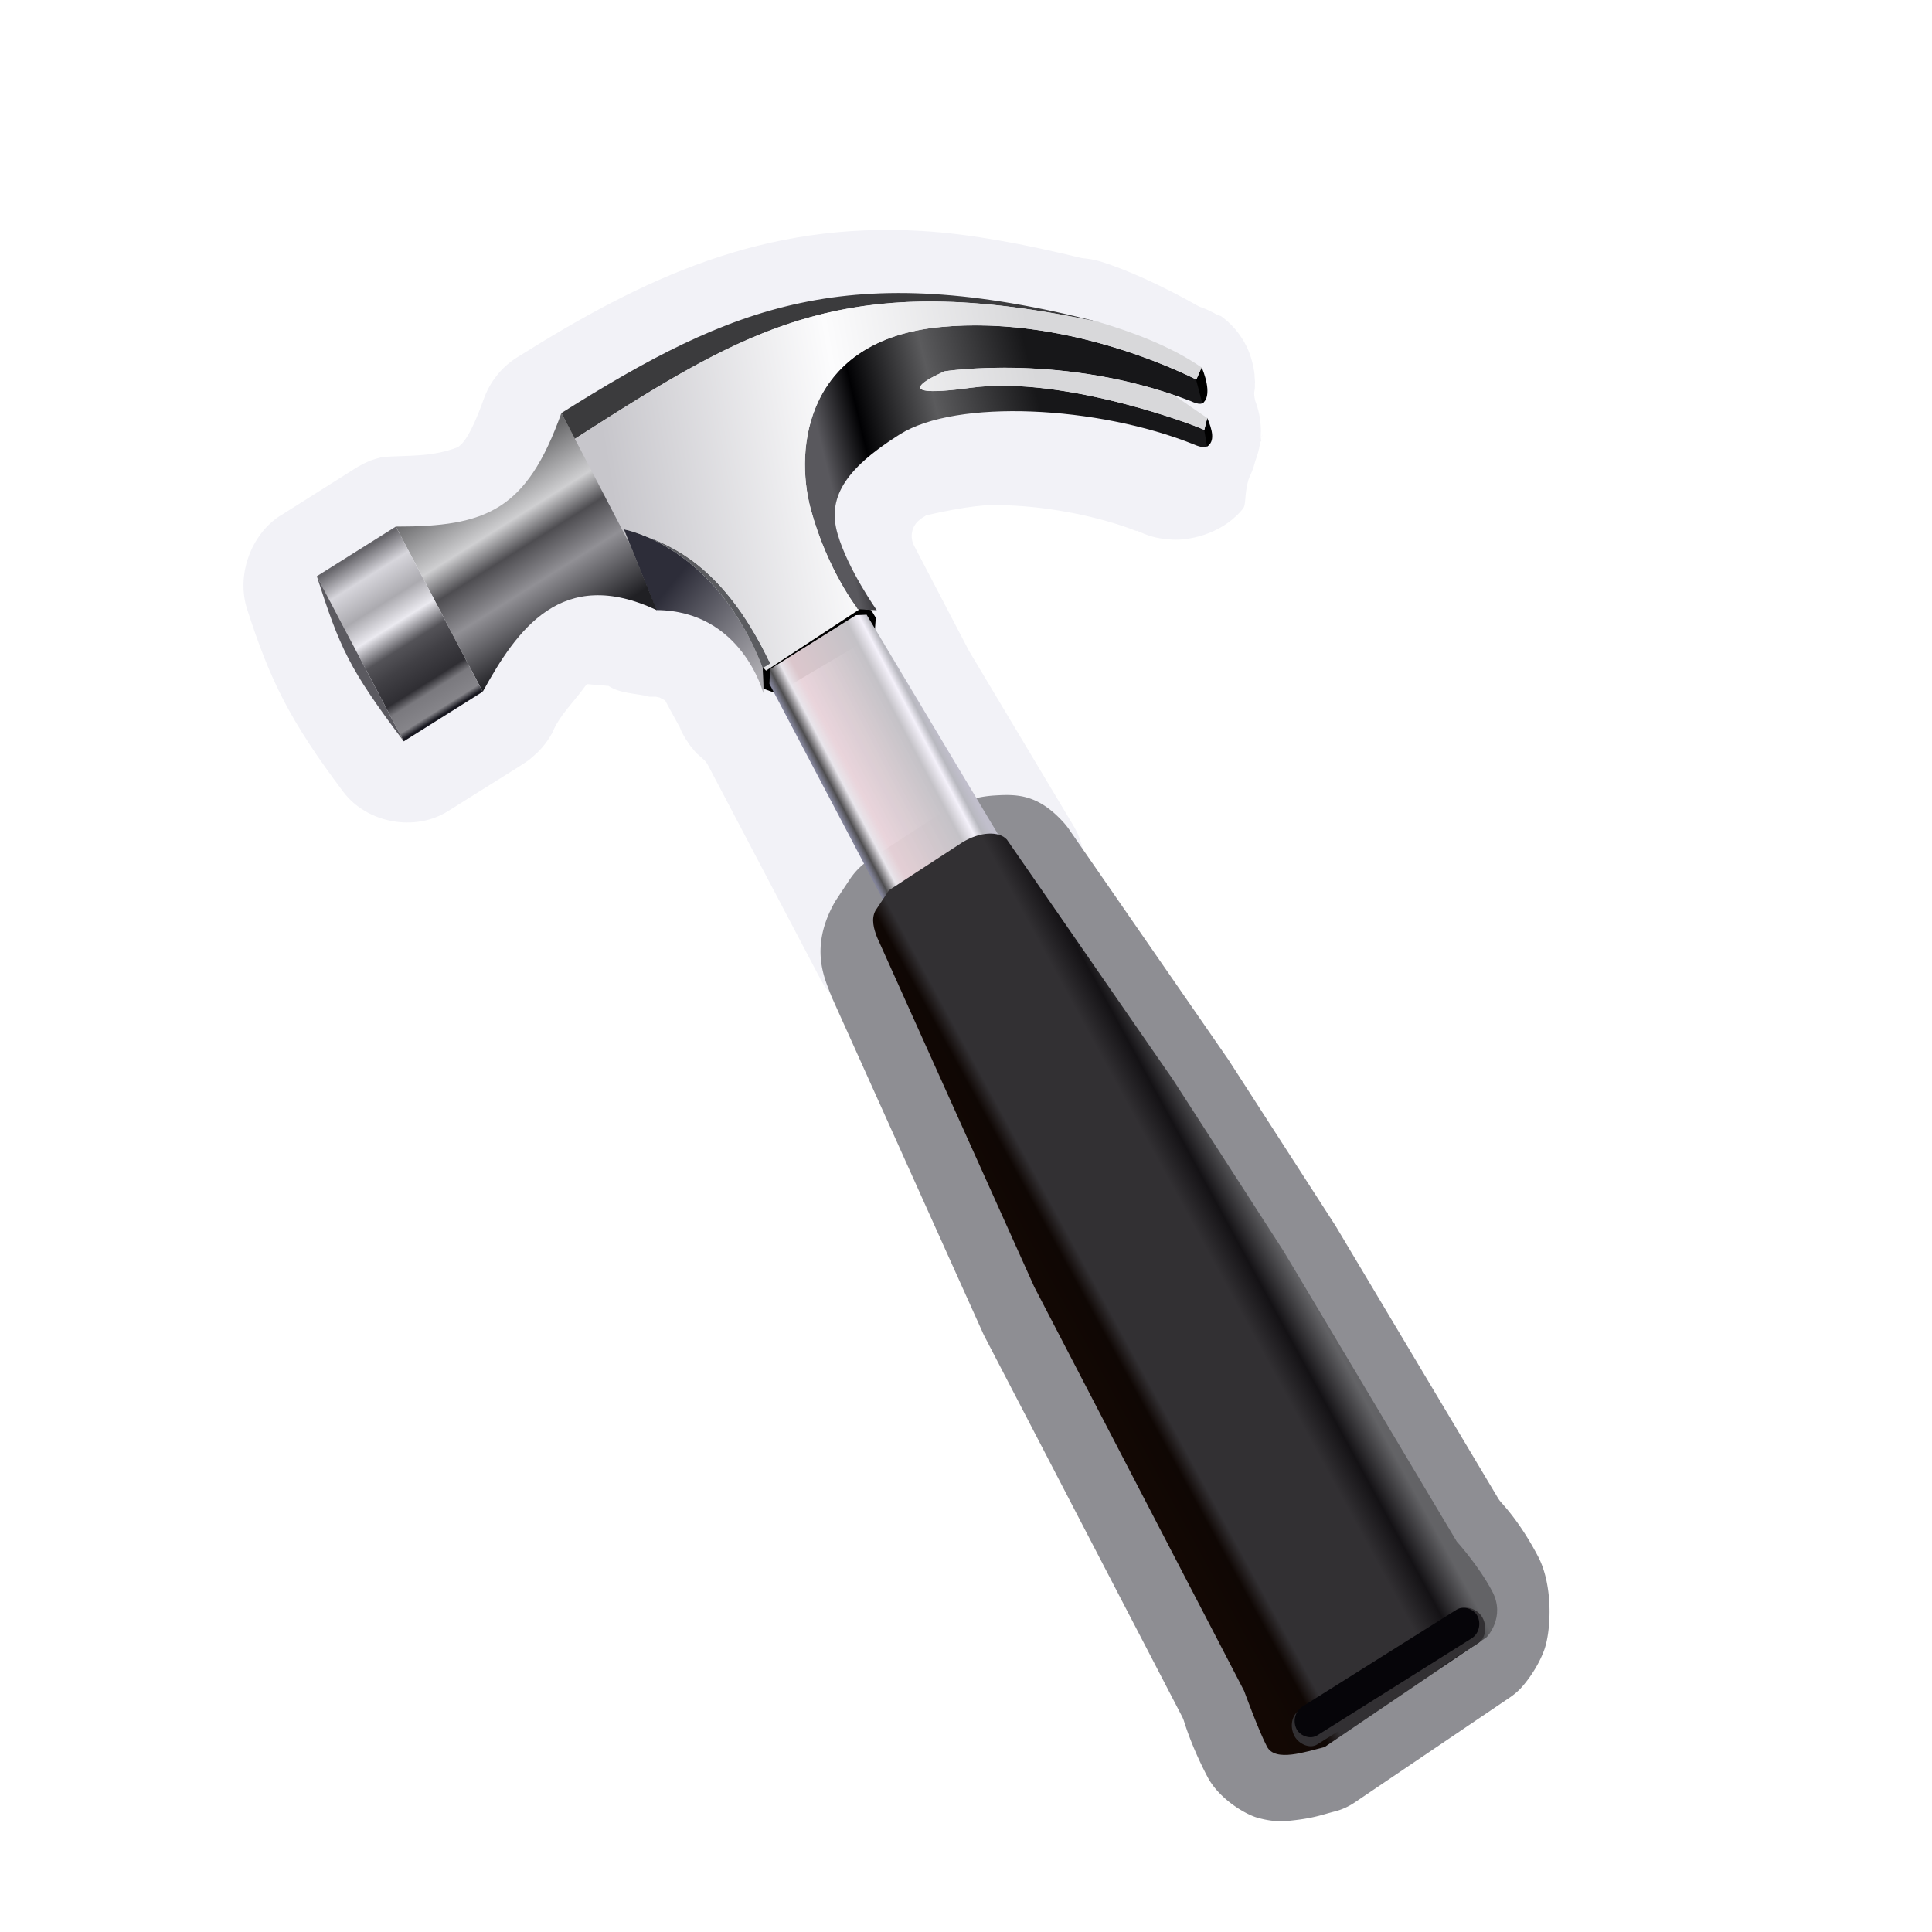 <svg height="32" viewBox="0 0 8.466 8.466" width="32" xmlns="http://www.w3.org/2000/svg" xmlns:xlink="http://www.w3.org/1999/xlink"><linearGradient id="a" gradientUnits="userSpaceOnUse" x1="373.532" x2="386.947" y1="948.605" y2="948.605"><stop offset="0" stop-color="#828398"/><stop offset=".05" stop-color="#4f4e50"/><stop offset=".14" stop-color="#e8e5eb"/><stop offset=".232" stop-color="#e9d3d9" stop-opacity=".941"/><stop offset=".762" stop-color="#c4c2c7"/><stop offset=".87" stop-color="#f4f1fa"/><stop offset=".934" stop-color="#b8b8bf"/><stop offset="1" stop-color="#c1bfcc"/></linearGradient><linearGradient id="b" gradientUnits="userSpaceOnUse" x1="368.647" x2="393.877" y1="1013.709" y2="1013.33"><stop offset="0" stop-color="#130804"/><stop offset=".17" stop-color="#0f0704"/><stop offset=".238" stop-color="#323033"/><stop offset=".718" stop-color="#323033"/><stop offset=".848" stop-color="#141215"/><stop offset="1" stop-color="#63636610e"/></linearGradient><linearGradient id="c" gradientUnits="userSpaceOnUse" x1="369.395" x2="373.533" y1="910.599" y2="923.033"><stop offset="0" stop-color="#2d2d39"/><stop offset="1" stop-color="#acabb0"/></linearGradient><linearGradient id="d" gradientUnits="userSpaceOnUse" x1="389.767" x2="412.856" y1="908.182" y2="914.37"><stop offset="0" stop-color="#59585d"/><stop offset=".193" stop-color="#010103"/><stop offset=".543" stop-color="#5b5b5d"/><stop offset="1" stop-color="#171719"/></linearGradient><linearGradient id="e" gradientTransform="matrix(-.941 0 0 .941 23.424 59.633)" gradientUnits="userSpaceOnUse" x1="-353.82" x2="-353.82" y1="903.4" y2="883.11"><stop offset="0" stop-color="#202024"/><stop offset=".337" stop-color="#919095"/><stop offset=".539" stop-color="#4e4d51"/><stop offset=".695" stop-color="#cfcfd1"/><stop offset="1" stop-color="#69696b"/></linearGradient><linearGradient id="f" gradientUnits="userSpaceOnUse" x1="342.12" x2="342.12" y1="909.546" y2="890.923"><stop offset="0" stop-color="#181820"/><stop offset=".035" stop-color="#86858a"/><stop offset=".141" stop-color="#7a797e"/><stop offset=".196" stop-color="#2f2e33"/><stop offset=".333" stop-color="#414045"/><stop offset=".431" stop-color="#545358"/><stop offset=".561" stop-color="#ebeaf0"/><stop offset=".692" stop-color="#abaaaf"/><stop offset=".86" stop-color="#d7d6dc"/><stop offset="1" stop-color="#66656a"/></linearGradient><linearGradient id="g" gradientUnits="userSpaceOnUse" x1="369.395" x2="414.277" y1="895.753" y2="911.29"><stop offset="0" stop-color="#c7c6cb"/><stop offset=".543" stop-color="#fcfcfd"/><stop offset="1" stop-color="#d8d8da"/></linearGradient><filter id="h" color-interpolation-filters="sRGB" height="1.273" width="1.04" x="-.02" y="-.136"><feGaussianBlur stdDeviation=".198"/></filter><g stroke-width="2.428" transform="matrix(.035 -.022 .02 .038 -28.192 -23.926)"><path d="m410.259 893.791c-14.514-9.515-28.507-11.138-44.46-11.138-1.895-0-3.73.648-5.142 1.79-1.599 1.295-2.641 1.958-3.373 2.327-.366.184-.642.291-.928.365-.143.037-.501.073-.513.074-2.948-.53-5.083-2.023-7.656-3.288-.066-.012-.132-.027-.197-.044-.203-.064-.412-.123-.618-.172-.11-.025-.217-.053-.329-.074-.007-.004-.012-.007-.018-.01-.137-.027-.295-.044-.433-.065-.246-.034-.479-.059-.726-.072-.016-.001-.031-.003-.047-.004-.161-.012-.321-.021-.481-.024l-9.491.019c-.007-.004-.012-.007-.018-.01-3.767.001-7.181 2.741-7.838 6.287-1.346 7.306-1.535 11.863 0 21.093.675 3.983 4.73 7.364 8.869 7.361l9.102.01c.009-.003.019-.004.029-.007l.047.004.076-.003c.055-.001.106-.02.161-.022.038.005.075.012.113.019.202 0.0.405-.007.606-.02.004-.005.007-.012.01-.017.076-.004.152-.001.227-.008.01-.001.018-.005.029-.007.019-.005.038-.009.057-.013.235-.028.483-.072.713-.12.007.004.013.007.018.01.273-.053.546-.123.81-.202.555-.164 1.099-.396 1.6-.67l.029-.007c1.643-1.209 3.751-1.572 5.518-2.312.001-0.0.293-.038.294-.038l1.878 1.292c-.099-.3-.124-.262-.097-.218.645 1.461 2.384 2.365 3.4 3.372.121.069.146.088.186.107.02.009.026.019.13.075.052.028.293.169.297.172.001.001.311.272.313.273.001.001.388.57.388.571.033 3.091.001.099.046 3.007.003.009.005.019.009.028-.003.051-.008.103-.014.153-.021.2-.043.394-.047.596.003.009.005.019.009.028.004.055.005.109.004.164.003.224.014.443.035.667.004.043.019.086.024.13-0.0.015-.001.03-.001.046.02.197.041.403.075.598l.009.028c.017.061.03.123.041.186.054.262.112.524.193.781.001.005.017.005.018.01l.009.028c.074.21.145.417.235.621.12.27.181.557.181.844l-.013 24.759c.003 2.791 1.607 5.617 4.081 7.208 2.474 1.59 5.736 1.889 8.304.751.013-.008.026-.016.039-.024l.326-.135c.247-.105.515-.162.79-.168l5.011-.064c.237-.003.476.034.706.107l1.535.471c2.572.8 5.453.365 7.513-1.138 2.06-1.502 3.239-4.032 3.093-6.6l-1.171-20.822.044-12.08c-.023-1.036.751-1.883 1.812-1.98.335-.028.266-.028.833-.028 4.025 1.322 6.761 2.531 8.25 3.631 3.994 2.509 8.068 6.004 10.758 9.191l.039-.024c.719.922 1.282 1.658 2.891 2.709 1.375.898 4.676 2.205 7.881 1.269.517-.151.541-.204.791-.513.251-.309.627-.988 1.387-1.717.086-.085.18-.162.281-.23.435-.281.854-.599 1.222-.958.037-.041.076-.08.117-.117.092-.075.193-.151.281-.23.013-.008.026-.016.039-.024l.049-.041c.004-.005.007-.012.01-.017.416-.346.784-.735 1.114-1.159l-.23.399c.2-.451.224-.277.353-.397.013-.048-.003-.063.013-.108.052-.138.119-.27.201-.392.591-.91.979-1.957 1.136-3.04.008-.079.019-.156.036-.233.234-.842.437-.885.573-1.078.136-.193.239-.626.026.084.039-.144.094-.283.164-.414l.01-.017c.004-.005.007-.012.01-.017.03-.05.061-.105.09-.156l-.001.046c.074-.142.138-.291.203-.437.026-.069.057-.136.091-.202.027-.046.054-.092.08-.139.082-.194.151-.391.217-.591.007-.012.013-.023.02-.035.018-.05.027-.109.043-.16.013-.054.027-.107.043-.16.06-.201.108-.4.152-.606.369-1.751.085-3.67-.757-5.335-.103-.109-.307-.333-.5-.635l-.081-.116c-.244-.365-.511-.716-.808-1.044-.091-.094-.173-.196-.246-.303-2.388-3.758-5.1-7.265-6.997-9.192-.079-.079-.156-.154-.238-.23-.003-.009-.007-.019-.008-.028l-.064-.06.008.028c-.3-.278-.622-.548-.958-.784-.06-.039-.119-.08-.176-.124-.023-.018-.051-.05-.064-.06-.013-.01-.074-.042-.074-.043-4.735-4.359-9.242-8.134-13.641-11.017zm21.916 36.079c-.033.028-.062.061-.127.135-.031.034-.07.093-.109.145.063-.02.206-.269.236-.28z" fill="#f2f2f7" stroke-width=".907"/><path d="m382.931 945.24-8.793.133c-.982.015-1.96.233-2.855.638l-2.177.985c-.215.098-.426.206-.631.324a2.81 2.81 22.42 0 1 -.001.001c-4.335 2.503-4.435 5.893-4.657 7.569h.001c-.021.159-.037.319-.048.48l-2.404 37.218c-.009.139-.014.28-.014.42l-.237 43.63a2.81 2.81 22.42 0 1 -.051.519c-.132.681-.544 2.924-.544 6.12 0 2.477 1.662 5.269 2.747 6.309 1.37 1.313 2.283 1.714 3.376 2.198 2.015.893 3.036 1.056 4.085 1.383.767.239 1.576.349 2.379.322l19.804-.648c.495-.017.989-.085 1.47-.202a2.81 2.81 22.42 0 1 .032-.013s2.157-.539 4.014-1.986c1.607-1.252 4.104-5.094 4.104-8.493 0-3.387-.507-5.573-.794-6.688a2.81 2.81 22.42 0 1 -.085-.544l-1.793-32.286c-.005-.085-.01-.17-.018-.255a2.81 2.81 22.42 0 1 -.001 0l-1.831-19.978a2.81 2.81 22.42 0 1 0-.004c-.008-.079-.015-.156-.025-.234v-.001l-3.573-28.535v-.001c-.041-.326-.104-.65-.19-.967a2.81 2.81 22.42 0 1 0-.001c-1.02-3.807-2.98-4.937-5.112-6.019a2.81 2.81 22.42 0 1 -.009-.004c-1.965-.997-3.852-1.396-6.042-1.396a2.81 2.81 22.42 0 1 -.021 0c-.029-0-.058-0-.087 0z" fill="#8e8e93" stroke-width=".907"/><path d="m373.594 925.884c-.082-.102-.982-1.125-.982-1.125l1.104-2.086 11.43-.01 1.504 1.157.058.926-.983 1.446z" fill-rule="evenodd" stroke-width="2.164"/><path d="m373.425 924.689.789-1.244h10.751l1.032.541 1.644 28.928-3.186-.992-8.806.102-2.224.992z" fill="url(#a)" stroke-width="2.164"/><path d="m368.221 1037.783.261-46.406 2.522-38.884c.114-.863.312-1.889 1.169-2.383l2.276-1.03 9.212-.151c2.235 0 4.075.987 4.393 2.175l3.74 29.836 1.914 20.876 1.914 34.62s.87 3.285.87 6.263c0 2.978-2.784 3.653-2.784 3.653l-20.702.696c-2.044-.638-5.393-1.365-5.393-3.175 0-1.81.609-6.089.609-6.089z" fill="url(#b)" fill-rule="evenodd" stroke-width="2.301"/><g stroke-width="2.284"><g fill-rule="evenodd"><path d="m372.395 925.158s2.052-8.324-5.943-13.023l.916-8.789s7.859 6.363 6.211 19.608z" fill="url(#c)"/><path d="m374.511 922.957c.529-12.008-4.201-16.659-7.143-19.612 0 0 7.859 6.363 6.211 19.608z" fill="#5b5c60"/><path d="m387.171 924.152s-.691-5.093.086-8.718c.777-3.625 3.712-5.266 10.79-5.266s20.027 8.287 27.191 16.919c1.031 1.323 1.758 1.089 1.813-.518.043-.213-10.46-12.526-20.027-16.573-9.638-4.078-1.64-2.849-1.64-2.849s12.257 4.92 21.666 15.969c1.243 1.671 1.632.625 1.899-1.122 0 0-8.459-12.689-21.752-18.904-13.293-6.215-19.767 2.503-21.234 8.718-1.467 6.215-.518 11.221-.518 11.221z" fill="url(#d)"/><path d="m428.62 921.594-.58 2.365c1.063-.015 1.592-1.663 1.724-3.159z"/><path d="m426.898 926.381-.557 1.579c1.033 0 1.324-1.136 1.442-2.472z"/></g><path d="m367.26 889.889c-8.101 6.56-12.724 5.735-21.192.82v19.044c6.28-3.518 13.676-6.65 20.415 2.417l.9-8.648z" fill="url(#e)"/><path d="m336.176 890.707h9.888v19.044h-9.888z" fill="url(#f)"/><path d="m367.26 889.889c21.506 0 34.676 2.165 55.149 21.466-21.19-18.617-33.103-18.679-55.148-18.496z" fill="#3b3b3d" fill-rule="evenodd"/><path d="m375.085 892.835c-2.477-.021-5.074-.001-7.829.022l-.053 12.028.162-1.547s.121.098.331.296c.003.002.001.001.004.004.209.197.504.492.854.887.006.007.008.008.013.015.045.051.097.117.143.171.108.125.217.255.332.397.008.009.016.019.024.028 2.759 3.071 5.876 7.941 5.441 17.816l-.849-.006.103.41 11.799-.224.004-.026-.119-.077s-.949-5.007.518-11.222c1.467-6.215 7.942-14.934 21.235-8.718 12.015 5.618 20.012 16.431 21.452 18.477l1.095-.759c-1.872-3.617-5.02-7.102-7.34-9.453-18.541-16.29-29.98-18.374-47.319-18.518zm28.276 14.137c-1.496-.002-2.361.473 3.663 3.022 9.184 3.886 19.129 15.279 19.88 16.38l.869-.876-2.013-3.823c-9.201-10.028-20.375-14.528-20.375-14.528s-1.125-.173-2.022-.175zm-30.534 5.45c.163.554.311 1.132.439 1.738-.128-.605-.276-1.184-.439-1.738zm.439 1.74c.112.53.204 1.09.283 1.661-.08-.571-.17-1.129-.283-1.661zm.325 1.923c.072.566.118 1.159.152 1.763-.035-.604-.08-1.198-.152-1.763zm.176 2.059c.032.696.038 1.416.013 2.162.025-.747.019-1.465-.013-2.162zm.011 2.214c-.026.738-.085 1.5-.174 2.287.09-.787.148-1.55.174-2.287zm55.976.463c-0.0.003-.002.006-.002.009l.006-.004zm-1.977 4.692c-.004.043-.012.079-.017.121l.051-.057z" fill="url(#g)"/><path d="m336.176 890.707c-1.381 7.501-1.553 9.705 0 19.044z" fill="#5b5a60"/></g><rect fill="#323033" filter="url(#h)" height="3.488" rx="1.744" transform="matrix(.987 0 0 1.126 4.573 -138.906)" width="23.862" x="370.97" y="1049.2"/><rect fill="#060509" height="3.305" rx="1.653" stroke-width="2.301" width="22.616" x="371.263" y="1042.332"/></g></svg>